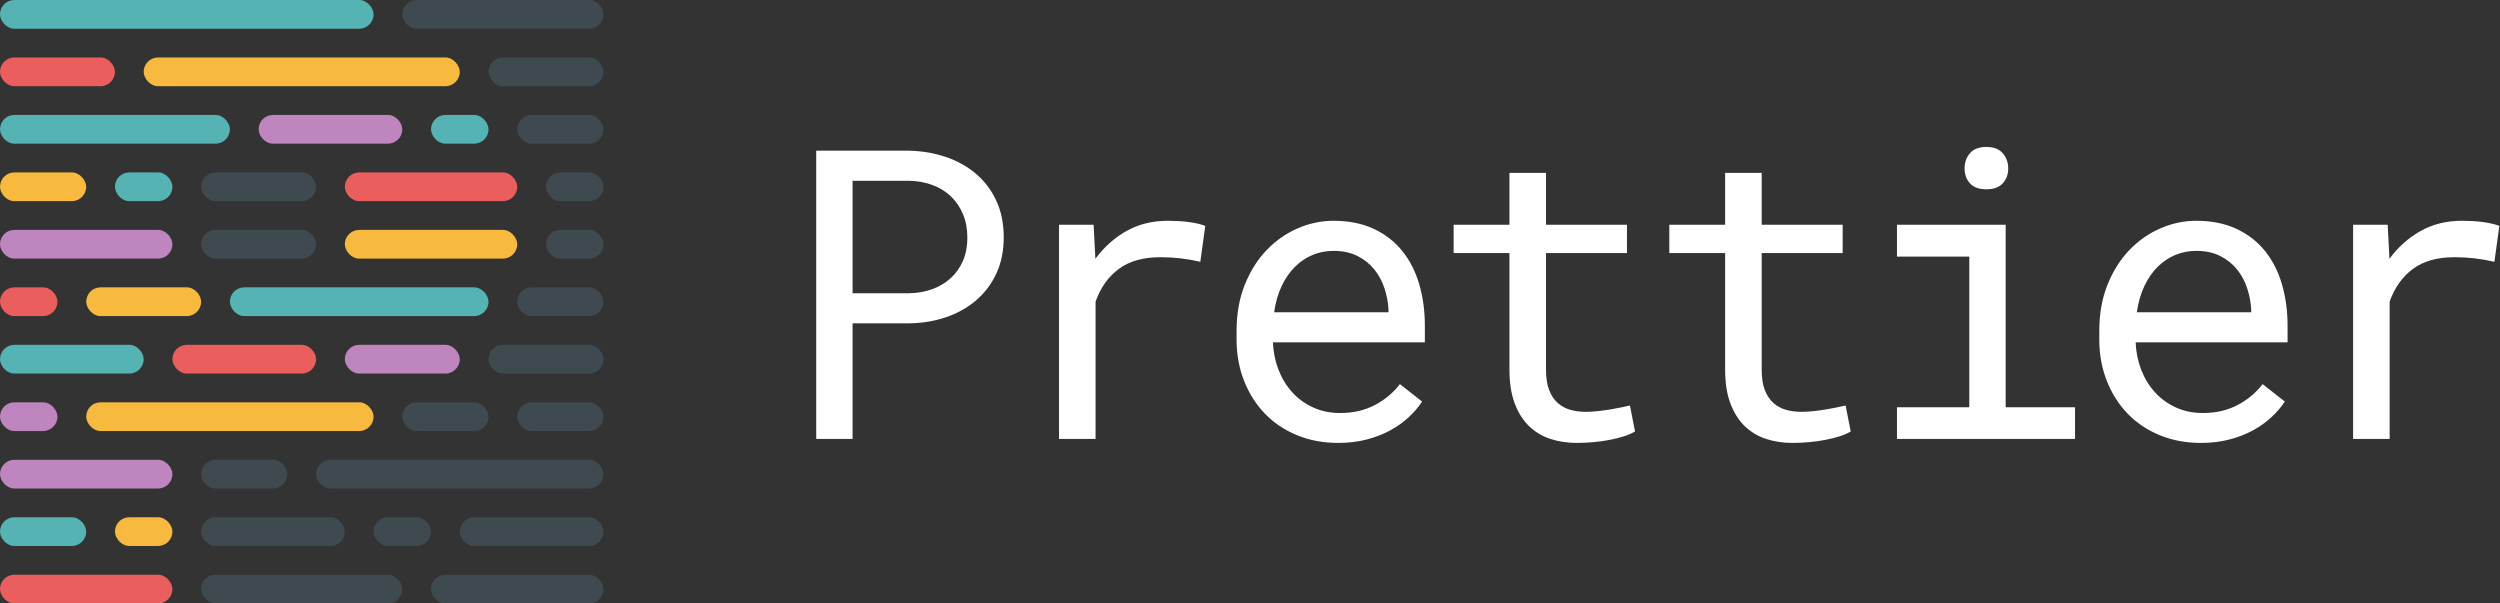 <?xml version="1.0" encoding="UTF-8"?>
<svg width="870px" height="210px" viewBox="0 0 870 210" version="1.1" xmlns="http://www.w3.org/2000/svg" xmlns:xlink="http://www.w3.org/1999/xlink">
    <rect x="0" y="0" width="870" height="210" fill="#333333" stroke="none"/>
    <!-- Generator: Sketch 42 (36781) - http://www.bohemiancoding.com/sketch -->
    <title>prettier-logo-dark</title>
    <desc>Created with Sketch.</desc>
    <defs></defs>
    <g id="Page-1" stroke="none" stroke-width="1" fill="none" fill-rule="evenodd">
        <g id="prettier-logo-dark">
            <g id="Text-(Dark)" transform="translate(284, 51)" fill="#FFFFFF">
                <path d="M12.698,61.521 L12.698,101.757 L0.045,101.757 L0.045,1.444 L32.328,1.444 C36.797,1.536 41.026,2.247 45.016,3.579 C49.006,4.911 52.506,6.841 55.515,9.367 C58.525,11.893 60.907,15.016 62.663,18.737 C64.418,22.457 65.296,26.729 65.296,31.551 C65.296,36.374 64.418,40.634 62.663,44.332 C60.907,48.029 58.525,51.141 55.515,53.667 C52.506,56.193 49.006,58.122 45.016,59.454 C41.026,60.786 36.797,61.475 32.328,61.521 L12.698,61.521 Z M12.698,51.049 L32.328,51.049 C35.247,51.003 37.937,50.532 40.399,49.637 C42.862,48.741 45.005,47.466 46.829,45.813 C48.653,44.159 50.078,42.15 51.104,39.784 C52.13,37.419 52.643,34.721 52.643,31.689 C52.643,28.658 52.13,25.925 51.104,23.49 C50.078,21.056 48.664,18.989 46.863,17.29 C45.062,15.59 42.919,14.281 40.434,13.363 C37.948,12.444 35.247,11.962 32.328,11.916 L12.698,11.916 L12.698,51.049 Z M122.432,25.833 C123.618,25.833 124.849,25.867 126.126,25.936 C127.402,26.005 128.622,26.12 129.785,26.281 C130.948,26.442 132.019,26.637 133,26.866 C133.98,27.096 134.789,27.349 135.428,27.624 L133.718,40.094 C131.255,39.543 128.918,39.141 126.707,38.889 C124.495,38.636 122.181,38.51 119.765,38.51 C113.837,38.51 109.037,39.865 105.367,42.575 C101.696,45.285 98.994,49.074 97.262,53.943 L97.262,101.757 L84.54,101.757 L84.54,27.211 L96.578,27.211 L97.193,39.061 C100.203,34.973 103.816,31.747 108.034,29.381 C112.252,27.016 117.051,25.833 122.432,25.833 Z M181.688,103.135 C176.49,103.135 171.713,102.239 167.359,100.448 C163.004,98.656 159.276,96.153 156.176,92.938 C153.075,89.723 150.658,85.911 148.926,81.501 C147.193,77.092 146.326,72.292 146.326,67.102 L146.326,64.208 C146.326,58.191 147.284,52.806 149.199,48.052 C151.114,43.298 153.656,39.279 156.826,35.995 C159.995,32.711 163.597,30.196 167.632,28.451 C171.668,26.706 175.806,25.833 180.047,25.833 C185.382,25.833 190.044,26.763 194.034,28.623 C198.024,30.483 201.341,33.056 203.986,36.34 C206.631,39.624 208.603,43.493 209.902,47.949 C211.202,52.404 211.852,57.227 211.852,62.417 L211.852,68.135 L158.98,68.135 C159.117,71.534 159.767,74.726 160.929,77.712 C162.092,80.697 163.688,83.304 165.717,85.532 C167.746,87.759 170.175,89.516 173.002,90.802 C175.829,92.088 178.952,92.731 182.372,92.731 C186.886,92.731 190.899,91.813 194.41,89.975 C197.921,88.138 200.84,85.704 203.165,82.672 L210.894,88.735 C209.663,90.618 208.124,92.421 206.277,94.144 C204.431,95.866 202.299,97.393 199.882,98.725 C197.465,100.057 194.729,101.125 191.674,101.929 C188.619,102.733 185.29,103.135 181.688,103.135 Z M180.047,36.305 C177.493,36.305 175.076,36.776 172.796,37.718 C170.516,38.659 168.465,40.037 166.641,41.851 C164.817,43.666 163.278,45.893 162.024,48.534 C160.77,51.175 159.892,54.218 159.39,57.663 L199.198,57.663 L199.198,56.699 C199.061,54.218 198.594,51.761 197.796,49.327 C196.998,46.892 195.824,44.711 194.273,42.781 C192.723,40.852 190.774,39.291 188.425,38.097 C186.077,36.902 183.284,36.305 180.047,36.305 Z M254.008,9.16 L254.008,27.211 L282.188,27.211 L282.188,37.063 L254.008,37.063 L254.008,77.574 C254.008,80.468 254.373,82.856 255.103,84.739 C255.832,86.622 256.835,88.127 258.112,89.252 C259.389,90.377 260.86,91.17 262.524,91.629 C264.188,92.088 265.955,92.318 267.825,92.318 C269.193,92.318 270.606,92.238 272.065,92.077 C273.525,91.916 274.95,91.721 276.34,91.491 C277.731,91.261 279.031,91.02 280.239,90.768 C281.447,90.515 282.439,90.297 283.214,90.113 L284.993,99.139 C283.944,99.782 282.667,100.344 281.162,100.827 C279.658,101.309 278.016,101.722 276.238,102.067 C274.459,102.411 272.578,102.675 270.595,102.859 C268.611,103.043 266.639,103.135 264.678,103.135 C261.395,103.135 258.329,102.664 255.479,101.722 C252.629,100.781 250.155,99.288 248.058,97.244 C245.96,95.2 244.307,92.559 243.099,89.321 C241.89,86.083 241.286,82.167 241.286,77.574 L241.286,37.063 L221.861,37.063 L221.861,27.211 L241.286,27.211 L241.286,9.16 L254.008,9.16 Z M329.064,9.16 L329.064,27.211 L357.244,27.211 L357.244,37.063 L329.064,37.063 L329.064,77.574 C329.064,80.468 329.429,82.856 330.159,84.739 C330.888,86.622 331.892,88.127 333.168,89.252 C334.445,90.377 335.916,91.17 337.58,91.629 C339.244,92.088 341.011,92.318 342.881,92.318 C344.249,92.318 345.662,92.238 347.121,92.077 C348.581,91.916 350.006,91.721 351.396,91.491 C352.787,91.261 354.087,91.02 355.295,90.768 C356.503,90.515 357.495,90.297 358.27,90.113 L360.049,99.139 C359,99.782 357.723,100.344 356.218,100.827 C354.714,101.309 353.072,101.722 351.294,102.067 C349.515,102.411 347.634,102.675 345.651,102.859 C343.667,103.043 341.695,103.135 339.735,103.135 C336.451,103.135 333.385,102.664 330.535,101.722 C327.685,100.781 325.211,99.288 323.114,97.244 C321.016,95.2 319.363,92.559 318.155,89.321 C316.947,86.083 316.342,82.167 316.342,77.574 L316.342,37.063 L296.917,37.063 L296.917,27.211 L316.342,27.211 L316.342,9.16 L329.064,9.16 Z M376.146,27.211 L413.97,27.211 L413.97,90.733 L438.114,90.733 L438.114,101.757 L376.146,101.757 L376.146,90.733 L401.316,90.733 L401.316,38.303 L376.146,38.303 L376.146,27.211 Z M399.675,7.644 C399.675,5.531 400.302,3.752 401.556,2.305 C402.81,0.858 404.713,0.135 407.267,0.135 C409.775,0.135 411.667,0.858 412.944,2.305 C414.221,3.752 414.859,5.531 414.859,7.644 C414.859,9.711 414.221,11.434 412.944,12.812 C411.667,14.189 409.775,14.878 407.267,14.878 C404.713,14.878 402.81,14.189 401.556,12.812 C400.302,11.434 399.675,9.711 399.675,7.644 Z M481.912,103.135 C476.714,103.135 471.938,102.239 467.583,100.448 C463.228,98.656 459.501,96.153 456.4,92.938 C453.299,89.723 450.883,85.911 449.15,81.501 C447.417,77.092 446.551,72.292 446.551,67.102 L446.551,64.208 C446.551,58.191 447.508,52.806 449.423,48.052 C451.339,43.298 453.881,39.279 457.05,35.995 C460.219,32.711 463.821,30.196 467.857,28.451 C471.892,26.706 476.03,25.833 480.271,25.833 C485.606,25.833 490.268,26.763 494.258,28.623 C498.248,30.483 501.565,33.056 504.21,36.34 C506.855,39.624 508.827,43.493 510.127,47.949 C511.426,52.404 512.076,57.227 512.076,62.417 L512.076,68.135 L459.204,68.135 C459.341,71.534 459.991,74.726 461.154,77.712 C462.316,80.697 463.912,83.304 465.942,85.532 C467.971,87.759 470.399,89.516 473.226,90.802 C476.053,92.088 479.177,92.731 482.596,92.731 C487.111,92.731 491.123,91.813 494.635,89.975 C498.146,88.138 501.064,85.704 503.389,82.672 L511.118,88.735 C509.887,90.618 508.348,92.421 506.502,94.144 C504.655,95.866 502.523,97.393 500.106,98.725 C497.69,100.057 494.954,101.125 491.899,101.929 C488.843,102.733 485.515,103.135 481.912,103.135 Z M480.271,36.305 C477.717,36.305 475.301,36.776 473.021,37.718 C470.741,38.659 468.689,40.037 466.865,41.851 C465.041,43.666 463.502,45.893 462.248,48.534 C460.994,51.175 460.116,54.218 459.615,57.663 L499.422,57.663 L499.422,56.699 C499.286,54.218 498.818,51.761 498.02,49.327 C497.222,46.892 496.048,44.711 494.498,42.781 C492.947,40.852 490.998,39.291 488.65,38.097 C486.301,36.902 483.508,36.305 480.271,36.305 Z M572.768,25.833 C573.954,25.833 575.185,25.867 576.462,25.936 C577.739,26.005 578.959,26.12 580.121,26.281 C581.284,26.442 582.356,26.637 583.336,26.866 C584.316,27.096 585.126,27.349 585.764,27.624 L584.054,40.094 C581.592,39.543 579.255,39.141 577.043,38.889 C574.832,38.636 572.518,38.51 570.101,38.51 C564.173,38.51 559.374,39.865 555.703,42.575 C552.032,45.285 549.331,49.074 547.598,53.943 L547.598,101.757 L534.876,101.757 L534.876,27.211 L546.914,27.211 L547.53,39.061 C550.539,34.973 554.153,31.747 558.371,29.381 C562.589,27.016 567.388,25.833 572.768,25.833 Z" id="Prettier"></path>
            </g>
            <g id="Icon-(Dark)">
                <g id="Group">
                    <rect id="Rectangle" fill="#56B3B4" x="150" y="40" width="20" height="10" rx="5"></rect>
                    <rect id="Rectangle" fill="#EA5E5E" x="0" y="200" width="60" height="10" rx="5"></rect>
                    <rect id="Rectangle" fill="#BF85BF" x="120" y="120" width="40" height="10" rx="5"></rect>
                    <rect id="Rectangle" fill="#EA5E5E" x="60" y="120" width="50" height="10" rx="5"></rect>
                    <rect id="Rectangle" fill="#56B3B4" x="0" y="120" width="50" height="10" rx="5"></rect>
                    <rect id="Rectangle" fill="#BF85BF" x="0" y="160" width="60" height="10" rx="5"></rect>
                    <rect id="Rectangle" fill="#BF85BF" x="0" y="80" width="60" height="10" rx="5"></rect>
                    <rect id="Rectangle" fill="#F7BA3E" x="50" y="20" width="110" height="10" rx="5"></rect>
                    <rect id="Rectangle" fill="#EA5E5E" x="0" y="20" width="40" height="10" rx="5"></rect>
                    <rect id="Rectangle" fill="#F7BA3E" x="40" y="180" width="20" height="10" rx="5"></rect>
                    <rect id="Rectangle" fill="#56B3B4" x="40" y="60" width="20" height="10" rx="5"></rect>
                    <rect id="Rectangle" fill="#56B3B4" x="0" y="180" width="30" height="10" rx="5"></rect>
                    <rect id="Rectangle" fill="#F7BA3E" x="0" y="60" width="30" height="10" rx="5"></rect>
                    <rect id="Rectangle" fill="#4D616E" opacity="0.5" x="130" y="180" width="20" height="10" rx="5"></rect>
                    <rect id="Rectangle" fill="#4D616E" opacity="0.5" x="70" y="180" width="50" height="10" rx="5"></rect>
                    <rect id="Rectangle" fill="#4D616E" opacity="0.5" x="160" y="180" width="50" height="10" rx="5"></rect>
                    <rect id="Rectangle" fill="#56B3B4" x="80" y="100" width="90" height="10" rx="5"></rect>
                    <rect id="Rectangle" fill="#F7BA3E" x="30" y="100" width="40" height="10" rx="5"></rect>
                    <rect id="Rectangle" fill="#EA5E5E" x="0" y="100" width="20" height="10" rx="5"></rect>
                    <rect id="Rectangle" fill="#BF85BF" x="90" y="40" width="50" height="10" rx="5"></rect>
                    <rect id="Rectangle" fill="#56B3B4" x="0" y="40" width="80" height="10" rx="5"></rect>
                    <rect id="Rectangle" fill="#F7BA3E" x="30" y="140" width="100" height="10" rx="5"></rect>
                    <rect id="Rectangle" fill="#BF85BF" x="0" y="140" width="20" height="10" rx="5"></rect>
                    <rect id="Rectangle" fill="#EA5E5E" x="120" y="60" width="60" height="10" rx="5"></rect>
                    <rect id="Rectangle" fill="#F7BA3E" x="120" y="80" width="60" height="10" rx="5"></rect>
                    <rect id="Rectangle" fill="#56B3B4" x="0" y="0" width="130" height="10" rx="5"></rect>
                    <rect id="Rectangle" fill="#4D616E" opacity="0.5" x="140" y="0" width="70" height="10" rx="5"></rect>
                    <rect id="Rectangle" fill="#4D616E" opacity="0.5" x="140" y="140" width="30" height="10" rx="5"></rect>
                    <rect id="Rectangle" fill="#4D616E" opacity="0.5" x="180" y="140" width="30" height="10" rx="5"></rect>
                    <rect id="Rectangle" fill="#4D616E" opacity="0.5" x="170" y="120" width="40" height="10" rx="5"></rect>
                    <rect id="Rectangle" fill="#4D616E" opacity="0.5" x="170" y="20" width="40" height="10" rx="5"></rect>
                    <rect id="Rectangle" fill="#4D616E" opacity="0.5" x="180" y="100" width="30" height="10" rx="5"></rect>
                    <rect id="Rectangle" fill="#4D616E" opacity="0.5" x="180" y="40" width="30" height="10" rx="5"></rect>
                    <rect id="Rectangle" fill="#4D616E" opacity="0.5" x="190" y="60" width="20" height="10" rx="5"></rect>
                    <rect id="Rectangle" fill="#4D616E" opacity="0.5" x="190" y="80" width="20" height="10" rx="5"></rect>
                    <rect id="Rectangle" fill="#4D616E" opacity="0.5" x="110" y="160" width="100" height="10" rx="5"></rect>
                    <rect id="Rectangle" fill="#4D616E" opacity="0.5" x="70" y="160" width="30" height="10" rx="5"></rect>
                    <rect id="Rectangle" fill="#4D616E" opacity="0.5" x="150" y="200" width="60" height="10" rx="5"></rect>
                    <rect id="Rectangle" fill="#4D616E" opacity="0.5" x="70" y="200" width="70" height="10" rx="5"></rect>
                    <rect id="Rectangle" fill="#4D616E" opacity="0.5" x="70" y="60" width="40" height="10" rx="5"></rect>
                    <rect id="Rectangle" fill="#4D616E" opacity="0.5" x="70" y="80" width="40" height="10" rx="5"></rect>
                </g>
            </g>
        </g>
    </g>
</svg>